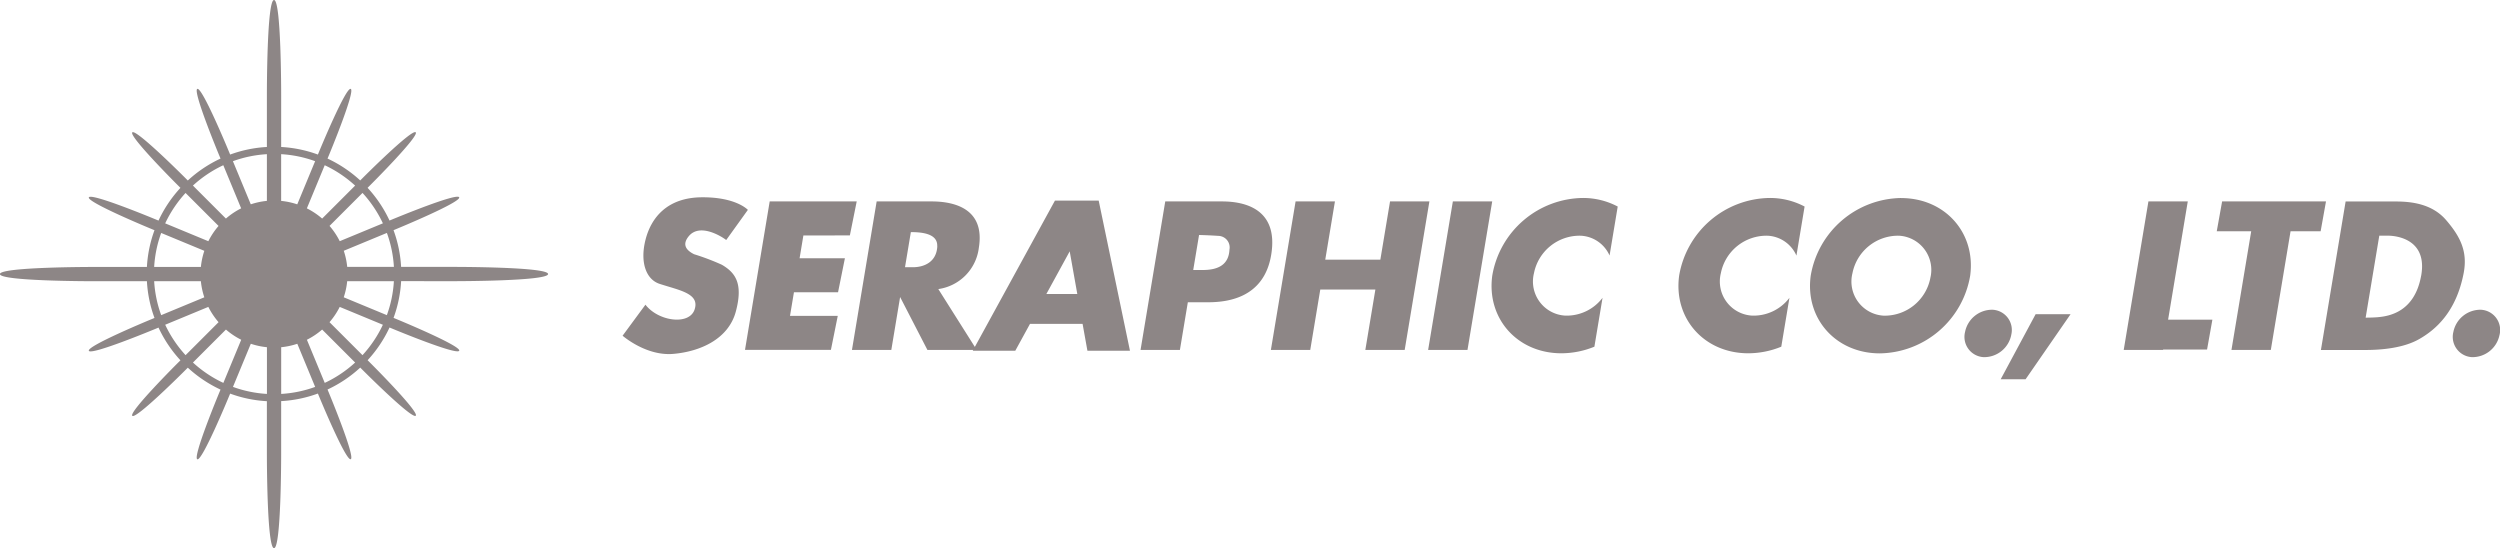 <svg id="Logo" data-name="Logo" xmlns="http://www.w3.org/2000/svg" xmlns:xlink="http://www.w3.org/1999/xlink" width="350" height="76.732" viewBox="0 0 350 76.732">
  <defs>
    <clipPath id="clip-path">
      <rect id="Rectangle_401" data-name="Rectangle 401" width="350" height="76.732" fill="none"/>
    </clipPath>
  </defs>
  <g id="Group_1428" data-name="Group 1428" clip-path="url(#clip-path)">
    <path id="Path_570" data-name="Path 570" d="M63.386,39.365c.549,0,13.346,0,13.346-1s-12.8-1-13.346-1H56.155a17.7,17.7,0,0,0-1.061-5.141l.455-.189c.371-.154,9.017-3.735,8.738-4.409s-8.925,2.908-9.3,3.062l-.455.187a17.873,17.873,0,0,0-3.07-4.581l.353-.353c.284-.283,6.9-6.9,6.386-7.416s-7.133,6.1-7.417,6.385l-.353.353A17.882,17.882,0,0,0,45.854,22.2l.189-.453c.153-.371,3.734-9.017,3.06-9.3s-4.255,8.367-4.409,8.737l-.188.454a17.7,17.7,0,0,0-5.142-1.06v-7.23c0-.548,0-13.346-1-13.346s-1,12.8-1,13.346v7.23a17.68,17.68,0,0,0-5.142,1.06l-.189-.454c-.153-.37-3.734-9.017-4.409-8.737s2.908,8.925,3.062,9.3l.188.453a17.863,17.863,0,0,0-4.581,3.07l-.353-.353c-.283-.284-6.9-6.9-7.417-6.385s6.1,7.133,6.386,7.416l.352.353a17.876,17.876,0,0,0-3.07,4.581l-.453-.187c-.371-.154-9.017-3.735-9.3-3.062s8.368,4.256,8.738,4.409l.453.188a17.68,17.68,0,0,0-1.061,5.142h-7.23c-.549,0-13.347,0-13.347,1s12.8,1,13.347,1h7.23a17.68,17.68,0,0,0,1.061,5.141l-.453.189c-.371.152-9.017,3.734-8.738,4.409s8.925-2.907,9.3-3.061l.454-.188a17.864,17.864,0,0,0,3.07,4.581l-.353.353c-.284.284-6.9,6.9-6.386,7.417s7.133-6.1,7.417-6.386l.353-.353a17.9,17.9,0,0,0,4.581,3.07l-.189.454c-.154.37-3.735,9.017-3.062,9.3s4.256-8.367,4.409-8.738l.189-.454a17.728,17.728,0,0,0,5.142,1.061v7.231c0,.548,0,13.346,1,13.346s1-12.8,1-13.346V56.156a17.694,17.694,0,0,0,5.141-1.061l.189.455c.154.371,3.735,9.017,4.409,8.738s-2.907-8.926-3.06-9.3l-.189-.455a17.879,17.879,0,0,0,4.581-3.07l.353.353c.284.284,6.9,6.9,7.417,6.386s-6.1-7.133-6.386-7.417l-.353-.353a17.882,17.882,0,0,0,3.07-4.581l.455.189c.37.154,9.017,3.735,9.3,3.061s-8.367-4.256-8.738-4.409l-.455-.189a17.728,17.728,0,0,0,1.061-5.141Zm-8.238-2H48.61a10.239,10.239,0,0,0-.483-2.256l6.037-2.5a16.708,16.708,0,0,1,.983,4.757m-1.542-6.1-6.041,2.5a10.314,10.314,0,0,0-1.429-2.139l4.618-4.617a16.877,16.877,0,0,1,2.851,4.255m-3.882-5.286L45.1,30.6a10.279,10.279,0,0,0-2.139-1.429l2.5-6.04a16.894,16.894,0,0,1,4.255,2.851m-5.6-3.411-2.5,6.038a10.23,10.23,0,0,0-2.256-.483V21.584a16.732,16.732,0,0,1,4.757.983m-6.752-.983v6.539a10.231,10.231,0,0,0-2.256.483l-2.5-6.038a16.7,16.7,0,0,1,4.757-.983m-6.105,1.542,2.5,6.041A10.274,10.274,0,0,0,31.628,30.6l-4.619-4.619a16.877,16.877,0,0,1,4.255-2.851m-5.287,3.883,4.62,4.618a10.345,10.345,0,0,0-1.429,2.139l-6.041-2.5a16.9,16.9,0,0,1,2.851-4.255m-3.409,5.6,6.038,2.5a10.239,10.239,0,0,0-.483,2.256H21.583a16.708,16.708,0,0,1,.984-4.757m-.984,6.753h6.539a10.224,10.224,0,0,0,.483,2.255l-6.037,2.5a16.694,16.694,0,0,1-.985-4.757m1.543,6.1,6.041-2.5A10.341,10.341,0,0,0,30.6,45.105l-4.619,4.618a16.873,16.873,0,0,1-2.851-4.254m3.883,5.286,4.619-4.618a10.274,10.274,0,0,0,2.138,1.429l-2.5,6.04a16.843,16.843,0,0,1-4.255-2.851m5.6,3.41,2.5-6.038a10.19,10.19,0,0,0,2.256.483v6.538a16.682,16.682,0,0,1-4.757-.983m6.752.983V48.611a10.19,10.19,0,0,0,2.256-.483l2.5,6.038a16.682,16.682,0,0,1-4.757.983m6.1-1.542-2.5-6.04A10.279,10.279,0,0,0,45.1,46.137l4.618,4.618a16.9,16.9,0,0,1-4.255,2.851m5.286-3.884-4.617-4.617a10.309,10.309,0,0,0,1.429-2.138l6.041,2.5a16.856,16.856,0,0,1-2.852,4.254m3.41-5.6-6.037-2.5a10.224,10.224,0,0,0,.483-2.255h6.537a16.663,16.663,0,0,1-.983,4.756M96.423,33.074c-.913,1.111-.449,1.926.751,2.518a33.64,33.64,0,0,1,3.88,1.47c1.965,1.145,2.989,2.691,1.965,6.542s-4.958,5.612-8.767,5.94S87.163,47,87.163,47l3.2-4.343c1.8,2.335,6.128,2.929,6.88.676s-2.109-2.679-4.9-3.593c-1.9-.62-2.759-3.024-1.981-6.137s3.032-5.94,7.867-5.982,6.473,1.762,6.473,1.762l-3.033,4.22c-.737-.574-3.728-2.376-5.243-.533m16.048-.106-.531,3.19h6.344l-.961,4.765h-6.175l-.55,3.3h6.686l-.96,4.765H104.3l3.458-20.79h12.182l-.96,4.765Zm24.553,1.788c.95-5.609-3.538-6.552-6.6-6.552h-7.695l-3.458,20.79h5.51l1.232-7.406,3.822,7.406h6.907l-5.382-8.52a6.647,6.647,0,0,0,5.667-5.717m-5.808-.285c-.095,2.161-1.766,2.944-3.429,2.944H126.7l.819-4.918c1.483.007,3.771.178,3.692,1.974m74.236,14.522h-5.509L203.4,28.2h5.509ZM171.094,28.2h-7.959l-3.458,20.79h5.509l1.11-6.672h2.742c2.527,0,7.954-.422,8.944-6.738S174.29,28.2,171.094,28.2m-2.7,9.6h-1.343l.816-4.9c.751.017,1.708.057,2.683.121a1.621,1.621,0,0,1,1.574,1.928c-.1,2.093-1.554,2.851-3.73,2.851m-16.156,11.3h5.956l-4.377-21.017h-6.124L136.182,49.106h5.956l2.06-3.763h7.364Zm-5.748-7.939,3.268-5.972,1.065,5.972ZM200.115,28.2l-3.459,20.79h-5.51l1.407-8.455h-7.714l-1.406,8.455h-5.509l3.458-20.79h5.509l-1.357,8.158h7.714l1.357-8.158Zm108.874,20.73h-6.149l-.01.059h-5.51l3.458-20.79h5.51l-2.754,16.554h6.2Zm15.9-16.555h-4.211l-2.764,16.614h-5.509l2.764-16.614h-4.823l.75-4.176h14.543Zm-58.746-4.653A13.034,13.034,0,0,0,253.5,38.6c-.817,6,3.518,10.872,9.682,10.872A13.034,13.034,0,0,0,275.824,38.6c.817-6-3.518-10.872-9.681-10.872m4.1,11.216a6.512,6.512,0,0,1-6.529,5.249,4.785,4.785,0,0,1-4.372-5.937A6.512,6.512,0,0,1,265.869,33a4.785,4.785,0,0,1,4.372,5.937m-47.026,9.6a12.277,12.277,0,0,1-4.616.923c-6.165,0-10.5-4.867-9.682-10.872a13.034,13.034,0,0,1,12.641-10.872,10.357,10.357,0,0,1,4.922,1.2l-1.141,6.857A4.648,4.648,0,0,0,221.284,33a6.512,6.512,0,0,0-6.529,5.249,4.786,4.786,0,0,0,4.373,5.937,6.3,6.3,0,0,0,5.227-2.49Zm26.164,0a12.28,12.28,0,0,1-4.616.923c-6.165,0-10.5-4.867-9.682-10.872a13.034,13.034,0,0,1,12.64-10.872,10.358,10.358,0,0,1,4.922,1.2L251.5,35.785A4.648,4.648,0,0,0,247.448,33a6.513,6.513,0,0,0-6.529,5.249,4.786,4.786,0,0,0,4.374,5.937,6.3,6.3,0,0,0,5.227-2.49Zm32.2-1.662A3.863,3.863,0,0,1,277.7,50a2.838,2.838,0,0,1-2.593-3.521,3.861,3.861,0,0,1,3.872-3.114,2.839,2.839,0,0,1,2.594,3.521m68.36,0A3.863,3.863,0,0,1,346.064,50a2.84,2.84,0,0,1-2.594-3.521,3.863,3.863,0,0,1,3.874-3.114,2.838,2.838,0,0,1,2.593,3.521M283.58,53.1h-3.486l4.892-9.108h4.892Zm58.865-22.3c-1.983-2.3-4.931-2.592-7.075-2.592h-6.983l-3.458,20.79h6.207c2.2,0,5.307-.241,7.558-1.528s5.161-3.749,6.217-9.22c.59-3.055-.482-5.146-2.466-7.451m-3.484,7.8c-.911,5.062-4.437,5.672-6.111,5.813-.485.041-1.071.056-1.66.06l1.91-11.478h1.2c1.286,0,5.575.543,4.664,5.605" transform="translate(0 0)" fill="#8d8686"/>
  </g>
</svg>
